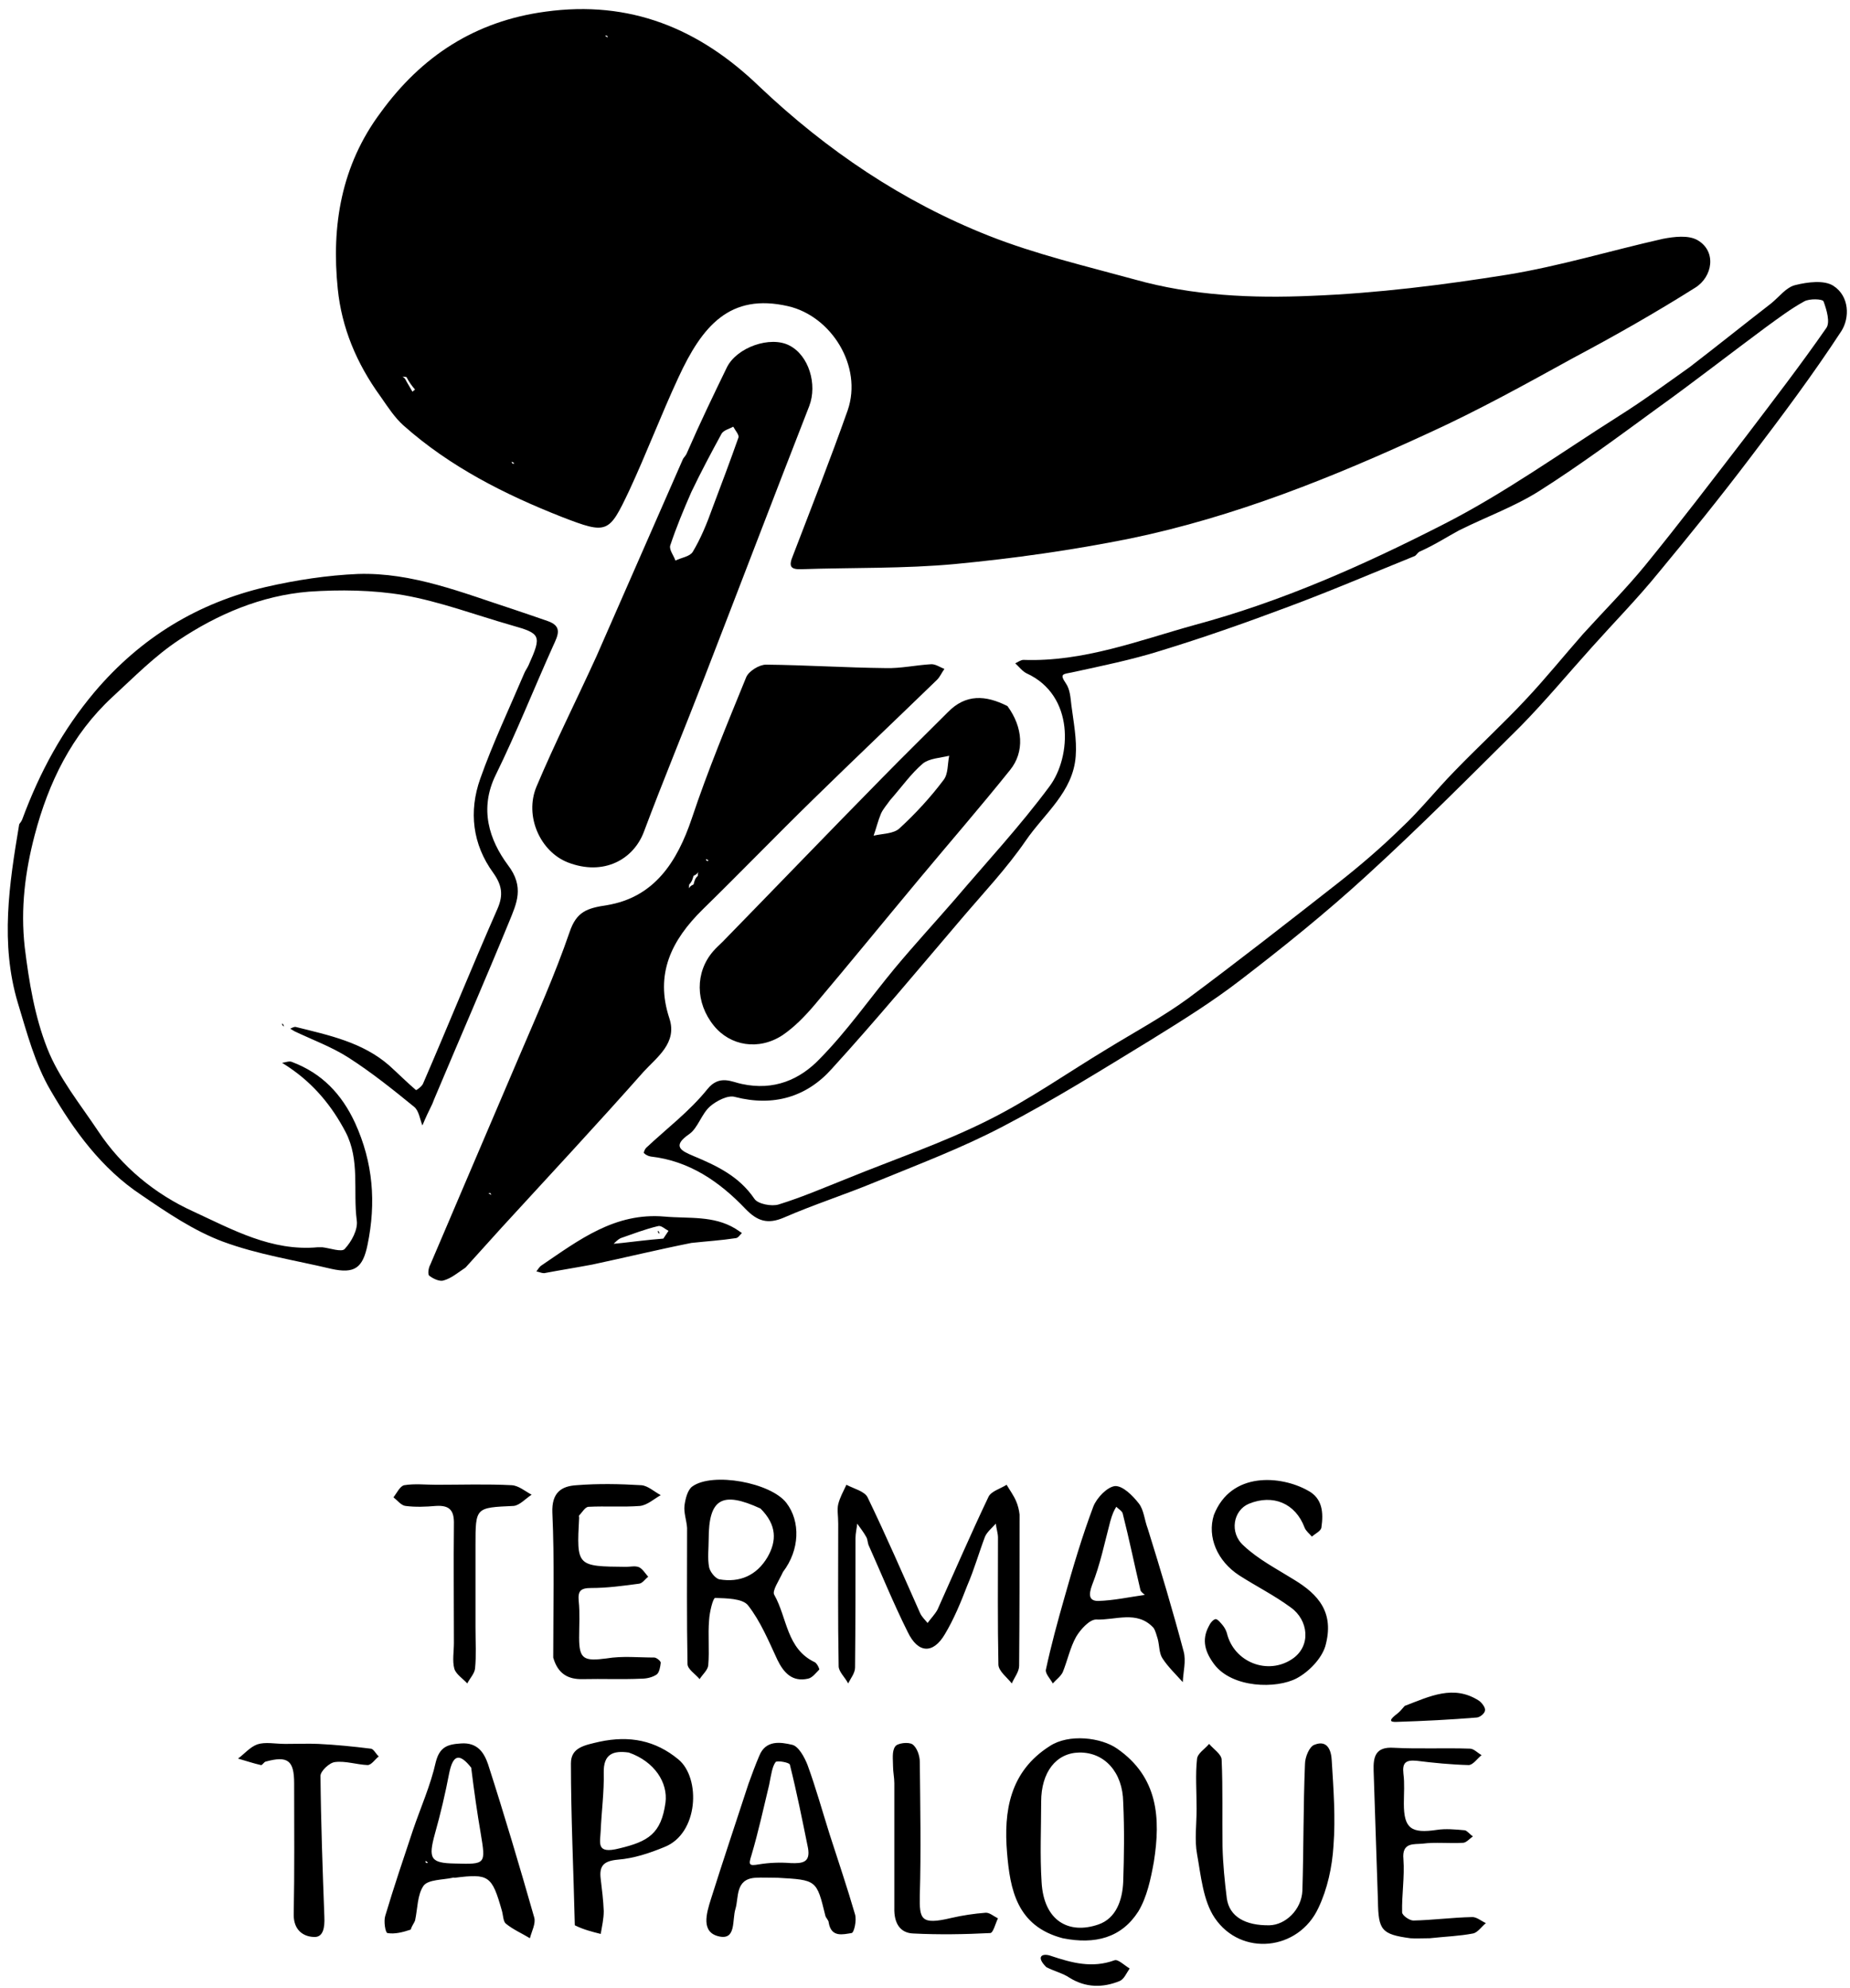 <svg fill="none" height="2500" stroke="#000" stroke-linecap="round" stroke-linejoin="round" viewBox="0 0 428.4 460.3" width="2327" xmlns="http://www.w3.org/2000/svg"><g fill="#000" stroke="none"><path d="m88.1 91.8c-5.6-7.7-9-16-9.9-24.9-1.5-14.6.8-28.6 9.9-40.8 9.5-13.1 21.9-21.2 38.2-23.4 19.6-2.7 35.6 3.9 49.5 17.3 15.6 14.8 33.2 26.7 53.2 34.6 10.9 4.3 22.4 7 33.7 10.1 13.5 3.8 27.3 4.4 41 3.8 15.2-.6 30.4-2.5 45.4-4.9 12.2-2 24-5.6 36-8.3 2.6-.5 5.9-.9 8 .3 4.5 2.6 3.5 8.5-.5 11-9.2 5.8-18.7 11.2-28.3 16.3-10.9 6-21.9 12.1-33.3 17.3-22.3 10.3-45.1 19.5-69.3 24.5-13.4 2.7-26.9 4.6-40.5 5.9-11.8 1.1-23.7.8-35.6 1.2-2.6.1-3-.7-2-3.1 4.3-11.2 8.7-22.4 12.7-33.7 3.5-10.2-3.8-21.8-13.8-24.1-13.5-3.1-19.9 4.6-25.4 16.5-4 8.6-7.4 17.6-11.4 26.2-4.7 9.9-5 10.2-15.6 6.1-13.2-5.2-25.9-11.6-36.7-21.2-2-1.8-3.5-4.1-5.3-6.7m6-4.5c-.3 0-.6-.1-.9-.1.3.2.6.4.9 1.1.5.8.9 1.6 1.4 2.4.2-.2.6-.5.6-.5-.7-.8-1.3-1.6-2-2.9m25 20c-.2-.2-.4-.3-.6-.4 0 .3.1.6.6.4m21-99c.2.1.4.2.6.4 0-.3-.1-.6-.6-.4m-32.3 285.2c-1.8 1.2-3.3 2.5-5.1 3-.9.3-2.4-.4-3.3-1.1-.4-.3-.2-1.8.2-2.5 6.8-16 13.7-32 20.5-48 4.1-9.6 8.4-19.2 11.8-29.1 1.6-4.7 4-5.5 8.6-6.2 11-1.8 16.3-10 19.7-20.1 3.7-11.1 8.2-21.9 12.6-32.7.6-1.4 3-2.9 4.6-2.9 9.2.1 18.4.7 27.7.8 3.5.1 7-.7 10.6-.9 1 0 2 .7 3 1.1-.6.8-1 1.8-1.7 2.5-9.6 9.3-19.3 18.5-28.8 27.8-8.6 8.4-16.9 17-25.5 25.4-7.2 7.1-11.1 14.9-7.7 25.2 1.9 5.7-2.9 9-6 12.4-10.8 12.2-21.8 24-32.8 36-2.7 3-5.4 6-8.4 9.3m52.8-88.7c.2-.7.3-1.4 1-2 0-.3 0-.6.1-.9-.2.3-.4.6-1.1.9-.2.6-.3 1.3-1 2 0 .3-.1.6-.1.9.2-.3.4-.6 1.1-.9m-47.5 71.5c.2.1.4.2.6.4 0-.3-.1-.6-.6-.4m51-77c-.2-.2-.4-.3-.6-.4 0 .3.1.6.6.4"/><path d="m159.1 104.8c3-6.9 6.1-13.3 9.2-19.7 2.3-4.7 10.1-7.4 14.5-5.1 4.5 2.3 6.5 9 4.6 14-8.2 21-16.2 42-24.3 62.9-4.6 11.9-9.5 23.7-14 35.7-2.4 6.4-9.3 10.3-17.6 7.1-6.4-2.5-10.1-10.7-7.3-17.5 4.3-10.2 9.3-20.1 13.9-30.2 6.7-15.2 13.3-30.4 20-45.6.2-.5.7-.8 1-1.6m6 12.5c2-5.3 4-10.6 5.9-16 .2-.6-.8-1.7-1.2-2.5-.9.5-2.2.8-2.7 1.6-2.4 4.4-4.8 8.9-7 13.5-1.8 4.1-3.5 8.2-4.9 12.4-.3 1 .8 2.3 1.2 3.5 1.4-.7 3.3-.9 4-2 1.8-3 3.2-6.3 4.7-10.5m226.2-32.3c6.5-5 12.6-9.9 18.8-14.7 1.9-1.5 3.5-3.8 5.7-4.3 2.8-.7 6.7-1.2 8.8.2 3.7 2.4 3.8 7.4 1.8 10.5-6.6 10.1-13.8 19.7-21.1 29.3-6.9 9.1-14 17.9-21.3 26.7-4.8 5.9-10.2 11.4-15.3 17.1-5.5 6.1-10.8 12.5-16.6 18.4-11.8 11.7-23.5 23.5-35.8 34.7-9.3 8.5-19.1 16.4-29 24-6.6 5.1-13.7 9.5-20.8 13.9-11.3 6.9-22.5 13.9-34.2 20-9.5 5-19.6 8.8-29.6 12.9-7 2.9-14.2 5.2-21.1 8.2-3.9 1.7-6.3.8-9-2-6-6.3-13-11.1-21.9-12.1-.6-.1-1.2-.4-1.6-.8-.1-.1.2-.9.5-1.2 4.8-4.5 10.1-8.5 14.2-13.6 2.8-3.5 5.8-1.6 8-1.2 7.4 1.6 13.4-1 18-5.8 6.4-6.5 11.6-14 17.4-21 4.5-5.4 9.2-10.5 13.8-15.8 7.4-8.7 15.3-17.2 22.1-26.4 5-6.8 5.8-21-5.4-26.1-1-.5-1.7-1.5-2.6-2.3.6-.3 1.3-.8 1.9-.8 13.9.5 26.7-4.5 39.7-8.1 20.1-5.4 39-13.8 57.4-23.2 14.2-7.2 27.4-16.7 41-25.3 5.4-3.4 10.7-7.3 16.2-11.2m-62.7 42.8c-.4.3-.7.9-1.1 1-9.9 4-19.7 8.2-29.7 11.9-9.6 3.6-19.3 7-29.1 10-6.7 2.1-13.6 3.5-20.5 5-2 .4-2.9.3-1.4 2.5 1 1.4 1.1 3.4 1.3 5.1.5 3.9 1.3 7.9 1 11.8-.6 8.3-7.3 13.3-11.6 19.6-4.4 6.4-9.8 12.1-14.9 18.1-9.9 11.6-19.7 23.4-30 34.7-5.8 6.5-13.5 8.8-22.4 6.5-1.6-.5-4.3.9-5.8 2.2-2 1.8-2.8 5-4.8 6.4-4.1 2.8-1.8 3.9.8 5 5.5 2.3 10.7 4.7 14.3 10 .8 1.2 4 1.8 5.6 1.3 5.5-1.7 10.8-4 16.1-6.1 10.8-4.4 21.8-8.1 32.2-13.3 9.7-4.8 18.6-11.1 27.9-16.7 6.2-3.8 12.7-7.3 18.6-11.6 11.7-8.7 23.2-17.7 34.7-26.7 5.1-4 10-8.2 14.6-12.7 4.4-4.1 8.2-8.9 12.4-13.2 5.5-5.7 11.3-11 16.7-16.8 4.5-4.8 8.7-10 13.1-15 4.8-5.3 9.9-10.4 14.4-15.9 8-9.8 15.6-19.8 23.3-29.8 6.3-8.3 12.7-16.6 18.6-25.1 1-1.3.1-4.3-.6-6.2-.2-.6-3.3-.7-4.5 0-3.1 1.7-6 3.9-8.9 6-8.5 6.3-16.7 12.7-25.2 18.8-8.9 6.5-17.8 13.1-27.1 19-5.8 3.7-12.5 6.1-18.7 9.2-2.8 1.5-5.5 3.3-9.3 5"/><path d="m233.3 163.5c3.6 4.9 4 10.6.6 14.8-6.9 8.6-14.1 16.9-21.1 25.3-8 9.6-16 19.4-24.1 29-2.2 2.6-4.7 5.2-7.5 7.1-5.5 3.6-12.1 2.5-15.9-2.2-4.3-5.3-4.4-12.4-.1-17.3.7-.8 1.4-1.4 2.1-2.1 12.4-12.7 24.7-25.5 37.1-38.1 5-5.1 10.1-10.1 15.1-15.1 4.1-4.2 8.7-4 13.8-1.4m-27.2 21.8c-.7 1-1.6 2-2.1 3.1-.7 1.7-1.1 3.4-1.7 5.1 2.1-.5 4.6-.4 6-1.7 3.7-3.4 7.2-7.2 10.2-11.2 1.1-1.4.9-3.7 1.3-5.6-2.1.5-4.6.6-6.1 1.8-2.7 2.3-4.8 5.3-7.6 8.5m-201 4.5c4.1-11.1 9.4-20.8 16.8-29.6 10.7-12.6 23.9-20.6 39.7-24.3 7-1.6 14.2-2.7 21.3-3 12.6-.4 24.3 4.4 36 8.2 2.7.9 5.3 1.8 7.9 2.7 3.5 1.2 2.4 3.3 1.3 5.7-4.5 10-8.5 20.1-13.3 29.9-3.9 7.9-1.5 15.1 2.8 20.9 3.9 5.1 2 8.9.3 13.1-5.5 13.4-11.3 26.7-16.9 40-.3.7-.6 1.4-.9 2.2-.8 1.6-1.6 3.3-2.3 5-.6-1.5-.8-3.4-1.9-4.3-4.9-4-9.9-8-15.2-11.4-3.9-2.5-8.3-4.1-12.5-6.1-.3-.2-.7-.4-1-.6.4-.2.9-.5 1.3-.4 7.6 1.9 15.4 3.5 21.6 8.9 2.1 1.9 4.1 3.9 6.2 5.7.1.1 1.5-.9 1.7-1.6 5.8-13.4 11.3-27 17.2-40.4 1.4-3.2 1-5.5-1-8.3-4.8-6.6-5.7-14.2-3-21.8 2.9-8.2 6.7-16.2 10.1-24.2.3-.8.8-1.4 1.1-2.1 3.1-6.9 2.8-7.3-3.9-9.2-8.4-2.4-16.6-5.5-25.1-7-7.1-1.2-14.7-1.3-21.9-.8-11 .9-21.1 5.2-30.1 11.2-5.6 3.7-10.4 8.6-15.4 13.2-9.4 8.7-14.8 19.8-18 32-2.2 8.4-3.3 16.9-2.3 25.9 1 8.1 2.3 16 5.2 23.4 2.7 6.9 7.6 12.9 11.8 19.2 5.5 8.3 13.2 14.6 22 18.6 9.1 4.2 18.2 9.3 28.9 8.3h1c1.8.2 4.5 1.2 5.2.4 1.6-1.7 3.1-4.5 2.8-6.6-.9-6.8.8-14-2.6-20.5-3.2-6.1-7.4-11.1-13-14.9-.6-.4-1.2-.8-1.7-1.1.8-.1 1.7-.5 2.3-.2 6.9 2.6 11.5 7.4 14.6 14.1 4.2 9.2 4.9 18.5 2.9 28.2-1.1 5.4-3 6.8-8.4 5.6-8.4-2-17-3.3-25.1-6.3-6.7-2.5-12.9-6.7-18.9-10.8-9.2-6.1-15.6-14.9-21-24.2-3.6-6.1-5.5-13.4-7.6-20.3-4.1-13.7-2-27.5.3-41.2 0-.3.4-.5.7-1.2m189 163c0-1.9-.3-3.2 0-4.5.4-1.6 1.2-3 1.9-4.5 1.7.9 4.2 1.5 4.9 2.9 4.3 8.9 8.2 17.9 12.2 26.9.4.8 1.1 1.5 1.7 2.2.8-1.1 1.7-2 2.3-3.1 3.9-8.7 7.7-17.5 11.8-26.1.6-1.3 2.8-1.9 4.2-2.8.7 1.2 1.6 2.4 2.2 3.8.4.9.7 2.1.8 3.1 0 11.7 0 23.4-.1 35 0 1.4-1.1 2.7-1.7 4.1-1.1-1.4-3-2.8-3.1-4.3-.2-9.8-.1-19.6-.1-29.5 0-1-.4-2.1-.5-3.2-.9 1-2 1.9-2.5 3-1.4 3.7-2.5 7.6-4.1 11.3-1.5 3.9-3.1 7.8-5.2 11.3-2.7 4.6-6.2 4.5-8.6-.5-3.3-6.6-6.1-13.5-9.1-20.2-.2-.6-.2-1.3-.5-1.8-.6-1.1-1.4-2.1-2.1-3.1-.1 1.1-.4 2.2-.4 3.4 0 9.9 0 19.9-.1 29.9 0 1.3-1 2.5-1.6 3.7-.7-1.4-2.2-2.7-2.2-4-.2-10.9-.1-21.7-.1-33m52 96c-10.7-2.8-12.2-11.4-12.9-19.8-.8-9.6.6-18.8 9.9-24.7 4.4-2.9 11.9-2 15.6.6 9.5 6.6 10.1 16.1 8.5 26.2-.7 3.9-1.6 8.2-3.6 11.5-3.9 6.1-10 7.7-17.5 6.2m14-31.5c-.1-6.9-4.3-11.6-10.2-11.5-5.3.1-8.8 4.5-8.8 11.4 0 6.2-.3 12.4.1 18.6.5 9 6.3 12.2 13.2 9.8 4-1.4 5.5-5.5 5.7-9.8.2-6 .3-12 0-18.5m-78.8-53.3c-.9 2-2.6 4.4-2 5.3 3 5.3 2.8 12.5 9.4 15.6.5.3 1.1 1.5 1 1.7-.8.8-1.6 1.9-2.6 2.1-3.6.8-5.6-1.3-7.1-4.4-2-4.3-3.9-8.9-6.8-12.6-1.3-1.6-5-1.6-7.6-1.7-.5 0-1.3 3.3-1.4 5.1-.3 3.5.1 7-.2 10.5-.1 1.1-1.3 2.1-2 3.2-1-1.2-2.8-2.3-2.8-3.5-.2-10.5-.1-21-.1-31.5-.1-1.7-.8-3.5-.6-5.2.2-1.5.7-3.6 1.8-4.4 4.7-3.4 18.2-.9 21.8 3.8 3.3 4.3 3.1 10.9-.8 16m-5.2-14.7c-8.9-4.1-12-2.3-12 7.1 0 2.2-.3 4.4.1 6.5.2 1 1.4 2.6 2.4 2.8 4.7.8 8.6-.9 11.1-5.1 2.2-3.8 2.2-7.5-1.6-11.3m101 69.5c0-4.2-.3-7.9.1-11.5.1-1.3 1.8-2.3 2.8-3.5 1 1.2 2.9 2.4 2.9 3.7.3 6.7.1 13.4.2 20 .1 4.1.5 8.1 1 12.1.6 4.2 4.3 6.3 9.9 6.2 3.7-.1 7.4-3.6 7.6-8 .3-9.8.2-19.6.6-29.3 0-1.6 1-4.1 2.2-4.5 3-1.2 3.9 1.3 4 3.7.4 6.5.9 13.2.4 19.7-.3 4.9-1.4 10-3.5 14.4-4.6 9.9-17.9 11.3-24 2.3-2.7-4-3.2-9.8-4.1-14.8-.6-3.3-.1-6.7-.1-10.5m-182 28c-1.8.6-3.7 1.1-5.4.8-.5-.1-.9-2.8-.5-4 2-6.7 4.2-13.2 6.4-19.8 1.8-5.3 4.1-10.4 5.3-15.8.9-3.5 2.7-4.1 5.8-4.3 3.9-.3 5.4 2.2 6.3 4.8 3.8 11.8 7.3 23.6 10.7 35.5.4 1.4-.6 3.2-1 4.8-1.8-1.1-3.9-2-5.6-3.4-.6-.5-.6-2-.9-3-2.3-8.1-3-8.6-10.9-7.6-.2 0-.4-.1-.5 0-2.3.5-5.6.4-6.7 1.8-1.5 2.1-1.4 5.4-2 8.1-.2.6-.7 1.1-1 2.1m14-37.5c-2.7-3.4-4.2-3.1-5.1 1.3-.9 4.7-2 9.4-3.3 14-1.6 5.8-1 6.8 4.6 6.9 7.2.2 7.2.2 6-7-.8-4.7-1.5-9.5-2.2-15.2m-10 22c-.2-.2-.4-.3-.6-.4 0 .3.1.6.6.4m81 3.5c-2.1 0-3.6-.1-5.2 0-4.7.3-3.8 4.6-4.6 7.2s.2 7.2-3.7 6.4c-4.4-.9-3-5.4-2-8.6 2.8-8.9 5.8-17.8 8.7-26.7.8-2.2 1.6-4.4 2.5-6.5 1.5-3.8 5-3.2 7.6-2.6 1.5.3 2.9 2.9 3.6 4.7 1.9 5.2 3.4 10.6 5.1 16 2 6.2 4.1 12.4 5.9 18.6.4 1.3-.2 4.2-.8 4.3-2 .3-4.7 1.1-5.3-2.4 0-.6-.7-1.1-.8-1.7-2-8.2-2-8.2-11-8.7m-2-21.5c-1.3 5.4-2.5 10.9-4.1 16.3-.7 2.2-.6 2.5 1.7 2.1 2.4-.4 5-.5 7.4-.3 2.7.1 4.6-.1 4-3.5-1.3-6.4-2.6-12.9-4.2-19.3-.1-.5-2.9-1-3.3-.6-.8 1.1-1 2.8-1.5 5.3m103-62.5c4-10.2 15.6-9.1 21.7-5.7 3.5 1.8 3.7 5.2 3.2 8.6-.1.8-1.4 1.4-2.2 2.1-.6-.7-1.4-1.3-1.7-2.1-2.1-5.6-7.3-7.8-12.9-5.5-3.6 1.5-4.6 6.7-1.2 9.7 3.4 3.2 7.7 5.4 11.7 7.9 5.6 3.4 9.4 7.6 7.2 15.4-.9 2.9-3.8 5.9-6.6 7.4-4.7 2.5-14.9 2.3-19.1-3.2-2.1-2.8-3-5.6-1.3-8.8.3-.7 1-1.6 1.6-1.7.5 0 1.2.9 1.7 1.5.4.5.7 1.1.9 1.7 1.6 6.8 9.5 9.9 15.2 6 4.4-3 3.7-9-.4-11.9-3.8-2.8-8-4.9-11.9-7.4-5.1-3.3-7.5-8.9-5.9-14m-15.3 3.2c3 9.6 5.8 19 8.3 28.4.6 2.2-.1 4.7-.2 7.1-1.6-1.8-3.4-3.5-4.7-5.5-.8-1.2-.7-3-1.1-4.5-.3-.9-.5-1.9-1-2.6-3.8-4.1-8.8-1.7-13.3-1.9-1.5 0-3.6 2.3-4.6 4-1.4 2.5-2 5.5-3.1 8.2-.5 1-1.5 1.7-2.3 2.6-.6-1.1-1.8-2.3-1.6-3.2 1.2-5.6 2.7-11.1 4.3-16.7 2-7.1 4.1-14.2 6.7-21.1.8-2 3.2-4.5 5-4.7 1.8-.1 4.1 2.2 5.5 4 1.2 1.5 1.3 3.8 2.1 5.9m-8.7-1.7c-1.3 4.9-2.3 9.9-4.2 14.7-.8 2.2-.8 3.7 1.4 3.7 3.6-.1 7.2-.9 10.8-1.4-.4-.4-.9-.7-1-1.1-1.4-5.9-2.6-11.8-4.1-17.7-.1-.6-1-1.1-1.5-1.6-.5.8-.9 1.6-1.4 3.4m-129 31.5c0-11.5.3-22.5-.2-33.5-.2-4.7 2.1-6.2 5.6-6.4 5-.4 10-.3 15 0 1.5.1 3 1.5 4.5 2.3-1.6.9-3.1 2.3-4.8 2.5-3.9.3-8 0-11.9.2-.8 0-1.5 1.3-2.2 2-.1.1 0 .3 0 .5-.6 11.3-.6 11.3 10.9 11.4 1 0 2.1-.3 3 .1.8.4 1.4 1.4 2.1 2.2-.7.5-1.3 1.5-2.1 1.6-3.7.5-7.4 1-11.1 1-2.5 0-3.1.7-2.9 3 .3 2.8.1 5.7.1 8.5 0 5 1.1 5.5 6.4 4.8 3.6-.6 7.3-.2 11-.2.5 0 1.5.8 1.5 1.2-.1.9-.3 2.2-.9 2.7-1 .7-2.4 1-3.6 1-4.5.2-9 0-13.5.1-3.3.1-5.8-1.1-6.9-5m5 62c-.3-12.8-.9-25.2-.9-37.5 0-3.7 3.2-4.2 6.6-5 7-1.5 13-.3 18.3 4.1 5.2 4.3 4.7 17.2-3.3 20.3-3.4 1.4-7 2.6-10.7 2.9-3.3.3-4.4 1.4-4 4.5.3 2.5.6 4.9.7 7.4 0 1.8-.4 3.5-.7 5.3-2-.5-4-1-6-2m12.5-40c-3.6-.5-5.9.3-5.8 4.7s-.5 8.8-.7 13.3c-.1 2.9-1.2 5.6 4.3 4.2 6.7-1.6 9.7-3.4 10.7-10.6.6-4.6-2.5-9.5-8.5-11.6m185.5 43c-1.8 0-3.2.1-4.5 0-6.7-.9-7.4-1.9-7.5-8.6-.3-10-.7-20.1-1-30.2-.1-3.2.4-5.6 4.7-5.3 5.8.3 11.7 0 17.6.2.9 0 1.8 1 2.7 1.5-1 .8-2 2.3-3 2.3-4-.1-8.1-.5-12.1-1-2.4-.2-3.3.4-3 3 .3 2.3.1 4.6.1 6.9 0 5.8 1.7 7 7.7 6.1 2-.3 4.2-.1 6.4.1.6.1 1.2 1 1.9 1.4-.8.6-1.6 1.5-2.3 1.5-3.2.2-6.3-.2-9.4.2-1.9.2-4.8-.4-4.4 3.6.3 4.1-.4 8.2-.3 12.3 0 .7 1.7 1.9 2.6 1.9 4.5-.1 9-.7 13.5-.8 1.1-.1 2.2.9 3.3 1.4-1 .8-1.9 2.2-3 2.4-3.1.6-6.3.7-10 1.1m-265-45c2.9 0 5.3-.1 7.6 0 4.1.2 8.1.6 12.1 1.1.7 0 1.2 1.2 1.9 1.8-.9.7-1.7 2-2.6 2-2.5-.1-5.1-1-7.5-.7-1.3.1-3.4 2.1-3.4 3.2.1 10.9.5 21.8.9 32.7.1 2.3-.2 4.8-2.5 4.6-2.4-.1-4.6-1.6-4.6-5.1.2-10.2.1-20.3.1-30.5 0-5.3-1.5-6.4-6.6-5-.4.1-.8.9-1.1.8-1.8-.4-3.5-1-5.3-1.5 1.5-1.1 2.8-2.7 4.5-3.3 1.9-.6 4-.1 6.5-.1m44-27c0 3.5.2 6.5-.1 9.5-.1 1.2-1.2 2.3-1.8 3.5-1-1.1-2.6-2.1-3-3.4-.5-1.8-.1-4-.1-6 0-9.1-.1-18.3 0-27.4.1-3.3-1-4.5-4.2-4.3-2.3.2-4.7.3-7 0-1-.1-1.9-1.3-2.8-2 .8-1 1.5-2.6 2.5-2.8 2.4-.4 5-.1 7.4-.1 5.9 0 11.7-.2 17.5.1 1.6.1 3.1 1.4 4.6 2.2-1.4.9-2.8 2.5-4.2 2.6-8.8.4-8.8.3-8.8 9.1zm97 65v-28.9c0-1.3-.3-2.6-.3-3.9 0-1.6-.3-3.5.5-4.6.5-.8 3.1-1.1 4-.5 1.1.8 1.7 2.7 1.7 4.1.1 10.3.3 20.6 0 30.9-.1 5.5.2 6.9 7.3 5.2 2.6-.6 5.3-1 7.9-1.2.9-.1 1.9.8 2.9 1.3-.6 1.2-1.1 3.4-1.8 3.4-5.9.3-11.9.4-17.8.1-3-.1-4.5-2.3-4.4-5.9m-47-154c-8 1.6-15.4 3.4-22.9 5-3.7.7-7.5 1.3-11.2 2-.6 0-1.2-.3-1.8-.4.4-.5.7-1.1 1.2-1.4 8.7-5.9 17-12.3 28.5-11.3 5.6.5 11.3-.3 16.4 2.8.5.3 1 .7 1.5 1-.5.5-.9 1.2-1.5 1.2-3.2.5-6.5.7-10.2 1.1m-6.5-1 1.2-1.8c-.8-.4-1.7-1.3-2.4-1.1-3 .7-5.8 1.8-8.7 2.8-.6.3-1.1.8-1.6 1.3.7-.1 1.3-.1 2-.2 2.8-.3 5.7-.7 9.5-1m171.7 108.2c5.8-2.2 11.3-5 17.2-1.2.7.5 1.5 1.6 1.4 2.2 0 .7-1.2 1.7-2 1.7-6.1.5-12.2.8-18.4 1-1.9.1-1.8-.5.2-2 .5-.4.9-.9 1.6-1.7m-83 60.5c-2.6-2.6-.8-3.3 1.1-2.6 4.8 1.6 9.5 2.9 14.7 1 .8-.3 2.3 1.2 3.5 1.9-.7 1-1.3 2.5-2.3 2.9-3.9 1.6-7.9 1.6-11.7-.8-1.5-1-3.3-1.4-5.3-2.4"/><path d="m65.3 237c.3.1.4.4.4.7-.2-.2-.4-.3-.4-.7m87 48c.3.1.4.4.4.7-.2-.2-.4-.3-.4-.7"/></g></svg>